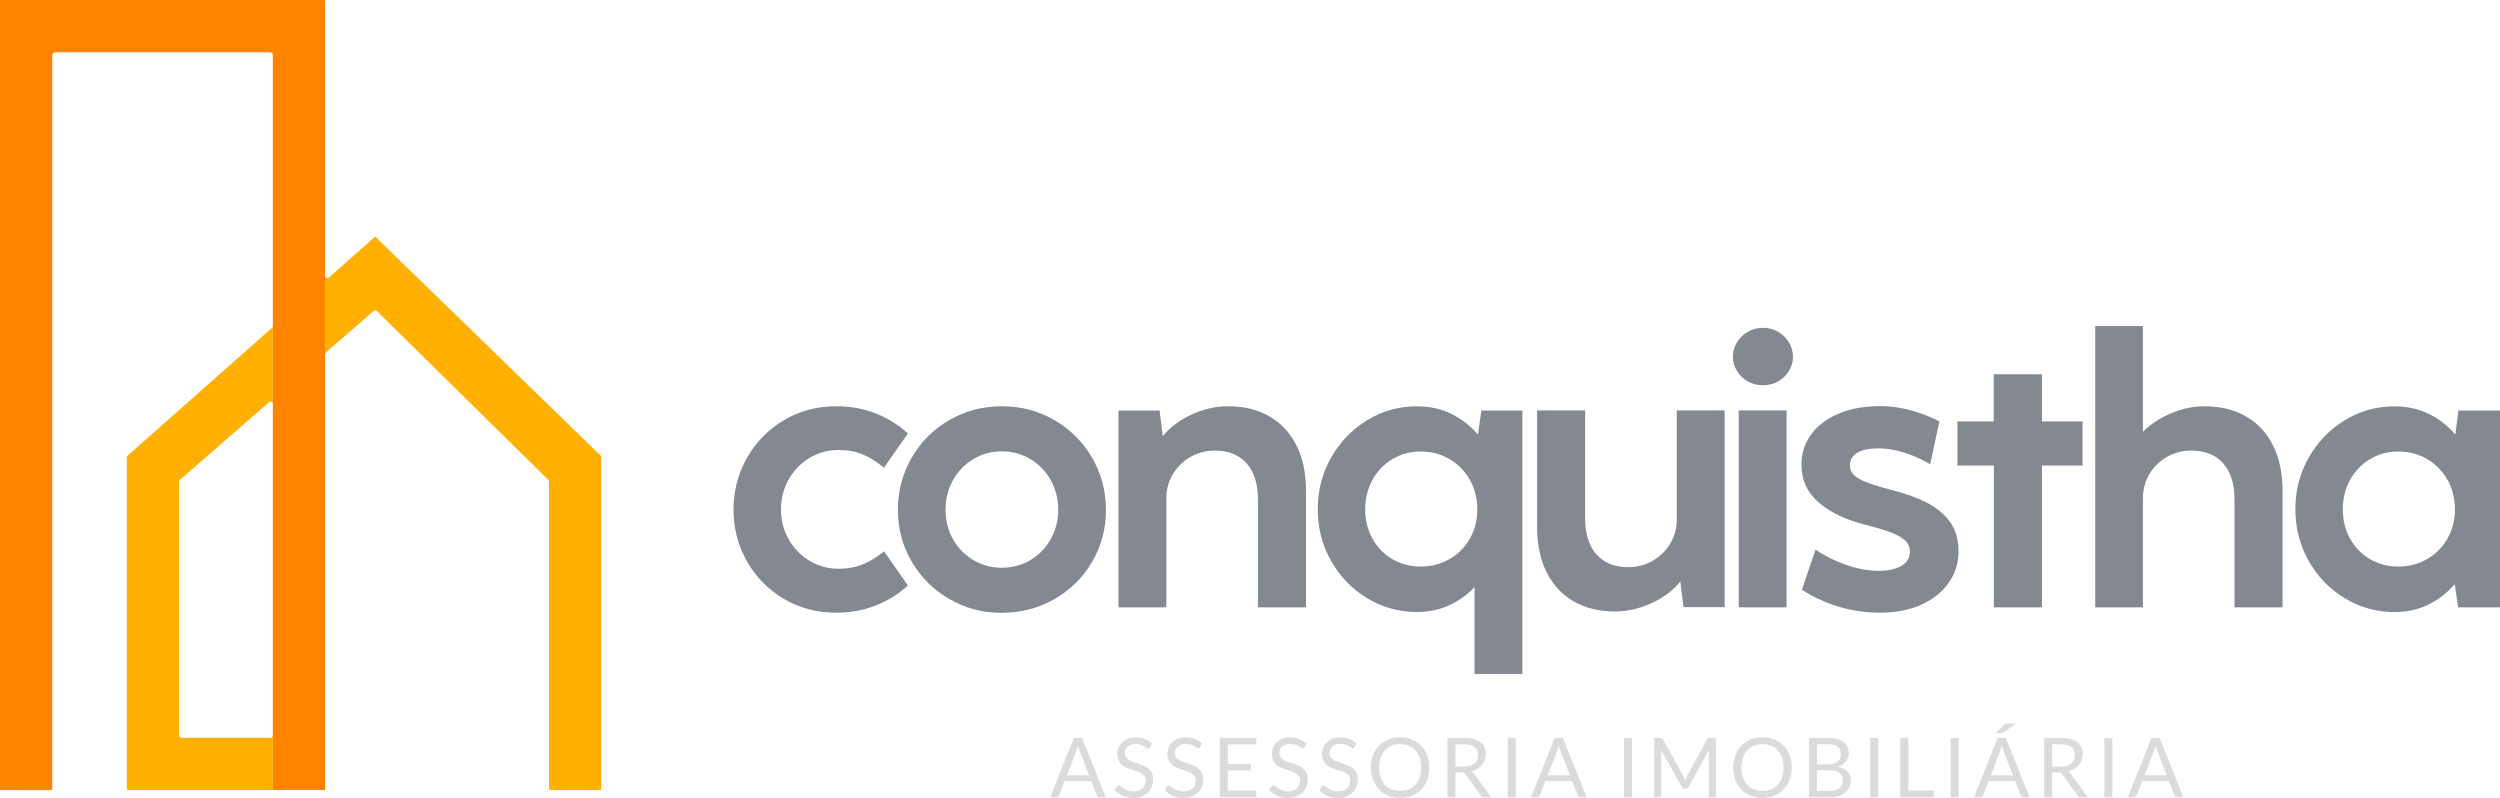<?xml version="1.0" encoding="UTF-8"?>
<svg id="Camada_2" data-name="Camada 2" xmlns="http://www.w3.org/2000/svg" viewBox="0 0 658.49 210.17">
  <defs>
    <style>
      .cls-1 {
        fill: none;
      }

      .cls-1, .cls-2, .cls-3, .cls-4, .cls-5 {
        stroke-width: 0px;
      }

      .cls-2 {
        fill: #ffb000;
      }

      .cls-3 {
        fill: #838891;
      }

      .cls-4 {
        fill: #ff8500;
      }

      .cls-5 {
        fill: #dbdbdb;
      }
    </style>
  </defs>
  <g id="Camada_1-2" data-name="Camada 1">
    <g>
      <g>
        <path class="cls-1" d="m71.51,105.83c-.22-.1-.47-.06-.65.1l-23.48,20.48c-.13.12-.21.28-.21.46v66.86c0,.34.27.61.61.61h23.48c.34,0,.61-.27.61-.61v-87.34c0-.24-.14-.45-.36-.55Z"/>
        <path class="cls-2" d="m71.26,194.33h-23.48c-.34,0-.61-.27-.61-.61v-66.86c0-.18.08-.34.21-.46l23.48-20.48c.18-.16.43-.19.65-.1.22.1.36.31.36.55v-20.49c0,.17-.07.34-.21.46l-38.22,33.82s-.03.04-.03.07v87.6c0,.14.12.26.26.26h38.2v-14.37c0,.34-.27.61-.61.61Z"/>
        <path class="cls-2" d="m158.35,120.15l-59.47-57.77s-.09-.04-.13,0h0s-12.11,10.71-12.11,10.71c-.18.16-.43.2-.65.1-.22-.1-.36-.31-.36-.56v20.68c0-.18.08-.34.21-.46l12.57-10.96c.11-.1.26-.15.4-.15.16,0,.31.06.43.17l45.19,44.49c.12.11.18.27.18.43v80.99c0,.14.12.26.26.26h13.25c.14,0,.26-.12.26-.26v-87.61s-.01-.05-.03-.07Z"/>
        <path class="cls-4" d="m85.38,0H.26c-.14,0-.26.12-.26.26v207.58c0,.14.12.26.26.26h13.25c.14,0,.26-.12.26-.26V14.53c0-.43.35-.77.77-.77h56.56c.43,0,.77.35.77.77v193.56h13.5c.14,0,.26-.12.26-.26V.26c0-.14-.12-.26-.26-.26Z"/>
      </g>
      <g>
        <g>
          <path class="cls-5" d="m291.26,210h-1.64c-.19,0-.34-.05-.46-.14s-.2-.21-.26-.36l-1.46-3.77h-7.01l-1.46,3.77c-.05.13-.14.25-.26.35-.12.1-.28.15-.46.15h-1.64l6.25-15.63h2.15l6.25,15.63Zm-10.24-5.8h5.84l-2.45-6.36c-.16-.39-.32-.88-.47-1.47-.08.3-.16.57-.23.82-.08.25-.15.47-.22.66l-2.45,6.35Z"/>
          <path class="cls-5" d="m302.88,196.81c-.07.11-.13.19-.21.25-.07.05-.17.08-.28.08-.12,0-.27-.06-.43-.19s-.37-.26-.62-.41c-.25-.15-.55-.29-.9-.41-.35-.12-.78-.19-1.28-.19-.47,0-.89.06-1.25.19-.36.13-.67.3-.91.52s-.43.47-.55.77-.19.61-.19.95c0,.44.11.8.32,1.09.21.29.5.53.85.74s.75.38,1.2.53.91.3,1.37.46c.47.16.93.34,1.37.54.45.2.85.45,1.2.76.35.31.64.68.85,1.12.21.44.32.99.32,1.64,0,.68-.12,1.33-.35,1.93-.23.6-.57,1.12-1.02,1.57-.45.44-1,.79-1.65,1.05-.65.25-1.39.38-2.22.38-1.01,0-1.93-.18-2.77-.55-.83-.37-1.54-.86-2.13-1.49l.61-1c.06-.08.13-.15.21-.2.08-.05.18-.08.28-.08.15,0,.33.08.52.25.2.16.44.34.74.54.29.2.65.38,1.07.54.42.16.93.25,1.53.25.5,0,.95-.07,1.34-.21.39-.14.73-.33,1-.58.27-.25.48-.55.63-.9.14-.35.22-.74.22-1.17,0-.47-.11-.86-.32-1.16s-.5-.55-.85-.76c-.35-.2-.75-.38-1.19-.52-.45-.14-.91-.29-1.37-.44-.47-.15-.93-.32-1.37-.52-.45-.2-.85-.45-1.19-.76-.35-.31-.63-.7-.85-1.17-.21-.47-.32-1.05-.32-1.74,0-.55.11-1.09.32-1.6s.53-.98.93-1.37c.41-.4.91-.72,1.51-.96.6-.24,1.29-.36,2.07-.36.87,0,1.67.14,2.39.41.72.28,1.35.68,1.89,1.2l-.51,1Z"/>
          <path class="cls-5" d="m316.08,196.81c-.07.11-.13.19-.21.25-.07.05-.17.08-.28.08-.12,0-.27-.06-.43-.19s-.37-.26-.62-.41c-.25-.15-.55-.29-.9-.41-.35-.12-.78-.19-1.28-.19-.47,0-.89.06-1.25.19-.36.13-.67.3-.91.52s-.43.47-.55.77-.19.61-.19.95c0,.44.11.8.32,1.09.21.29.5.53.85.74s.75.38,1.2.53.91.3,1.37.46c.47.16.93.34,1.37.54.45.2.85.45,1.2.76.35.31.64.68.85,1.12.21.44.32.99.32,1.64,0,.68-.12,1.33-.35,1.93-.23.6-.57,1.12-1.02,1.57-.45.44-1,.79-1.65,1.05-.65.25-1.39.38-2.22.38-1.01,0-1.93-.18-2.77-.55-.83-.37-1.54-.86-2.13-1.49l.61-1c.06-.08.13-.15.21-.2.08-.05.18-.08.28-.08.15,0,.33.08.52.25.2.16.44.34.74.54.29.2.65.38,1.07.54.42.16.93.25,1.53.25.5,0,.95-.07,1.34-.21.39-.14.73-.33,1-.58.27-.25.48-.55.63-.9.14-.35.22-.74.22-1.17,0-.47-.11-.86-.32-1.16s-.5-.55-.85-.76c-.35-.2-.75-.38-1.19-.52-.45-.14-.91-.29-1.37-.44-.47-.15-.93-.32-1.37-.52-.45-.2-.85-.45-1.19-.76-.35-.31-.63-.7-.85-1.17-.21-.47-.32-1.05-.32-1.74,0-.55.11-1.09.32-1.6s.53-.98.93-1.37c.41-.4.91-.72,1.51-.96.6-.24,1.29-.36,2.07-.36.87,0,1.67.14,2.39.41.72.28,1.35.68,1.89,1.2l-.51,1Z"/>
          <path class="cls-5" d="m330.91,194.36v1.72h-7.51v5.19h6.08v1.66h-6.08v5.33h7.51v1.72h-9.63v-15.63h9.63Z"/>
          <path class="cls-5" d="m343.59,196.81c-.07.11-.13.19-.21.25-.07.05-.17.08-.28.08-.12,0-.27-.06-.43-.19s-.37-.26-.62-.41c-.25-.15-.55-.29-.9-.41-.35-.12-.78-.19-1.28-.19-.47,0-.89.06-1.25.19-.36.13-.67.3-.91.52s-.43.47-.55.77-.19.61-.19.95c0,.44.11.8.32,1.09.21.29.5.53.85.74s.75.38,1.2.53.91.3,1.37.46c.47.16.93.34,1.37.54.45.2.85.45,1.2.76.35.31.64.68.85,1.12.21.44.32.99.32,1.64,0,.68-.12,1.33-.35,1.93-.23.6-.57,1.12-1.02,1.57-.45.44-1,.79-1.65,1.05-.65.25-1.39.38-2.22.38-1.01,0-1.93-.18-2.77-.55-.83-.37-1.54-.86-2.13-1.49l.61-1c.06-.08.13-.15.21-.2.08-.05.18-.08.28-.08.15,0,.33.08.52.25.2.16.44.34.74.54.29.2.65.38,1.07.54.42.16.93.25,1.53.25.5,0,.95-.07,1.34-.21.39-.14.73-.33,1-.58.27-.25.48-.55.63-.9.14-.35.22-.74.22-1.17,0-.47-.11-.86-.32-1.16s-.5-.55-.85-.76c-.35-.2-.75-.38-1.19-.52-.45-.14-.91-.29-1.37-.44-.47-.15-.93-.32-1.37-.52-.45-.2-.85-.45-1.19-.76-.35-.31-.63-.7-.85-1.17-.21-.47-.32-1.05-.32-1.74,0-.55.11-1.09.32-1.6s.53-.98.93-1.37c.41-.4.91-.72,1.51-.96.6-.24,1.29-.36,2.07-.36.87,0,1.67.14,2.39.41.72.28,1.35.68,1.89,1.2l-.51,1Z"/>
          <path class="cls-5" d="m356.79,196.81c-.07.11-.13.19-.21.25-.07.05-.17.08-.28.08-.12,0-.27-.06-.43-.19s-.37-.26-.62-.41c-.25-.15-.55-.29-.9-.41-.35-.12-.78-.19-1.28-.19-.47,0-.89.06-1.25.19-.36.13-.67.3-.91.52s-.43.47-.55.77-.19.61-.19.95c0,.44.11.8.32,1.09.21.29.5.53.85.74s.75.38,1.2.53.91.3,1.37.46c.47.16.93.34,1.37.54.45.2.85.45,1.2.76.35.31.64.68.85,1.12.21.44.32.99.32,1.64,0,.68-.12,1.33-.35,1.93-.23.6-.57,1.12-1.02,1.57-.45.44-1,.79-1.65,1.05-.65.25-1.39.38-2.22.38-1.01,0-1.93-.18-2.77-.55-.83-.37-1.54-.86-2.13-1.49l.61-1c.06-.08.13-.15.21-.2.08-.05.18-.08.28-.08.15,0,.33.08.52.25.2.16.44.34.74.54.29.2.65.38,1.07.54.42.16.93.25,1.53.25.5,0,.95-.07,1.34-.21.39-.14.73-.33,1-.58.27-.25.48-.55.63-.9.14-.35.22-.74.22-1.17,0-.47-.11-.86-.32-1.16s-.5-.55-.85-.76c-.35-.2-.75-.38-1.19-.52-.45-.14-.91-.29-1.37-.44-.47-.15-.93-.32-1.37-.52-.45-.2-.85-.45-1.19-.76-.35-.31-.63-.7-.85-1.17-.21-.47-.32-1.05-.32-1.74,0-.55.11-1.09.32-1.6s.53-.98.93-1.37c.41-.4.91-.72,1.51-.96.6-.24,1.29-.36,2.07-.36.87,0,1.67.14,2.39.41.72.28,1.35.68,1.89,1.2l-.51,1Z"/>
          <path class="cls-5" d="m376.5,202.18c0,1.17-.19,2.25-.56,3.22-.37.98-.89,1.82-1.57,2.53-.68.71-1.49,1.25-2.44,1.64-.95.39-2,.58-3.15.58s-2.2-.19-3.14-.58c-.95-.39-1.76-.94-2.43-1.64-.68-.71-1.2-1.55-1.57-2.53-.37-.98-.56-2.05-.56-3.22s.19-2.24.56-3.22c.37-.98.89-1.82,1.57-2.53.68-.71,1.49-1.26,2.43-1.65.95-.39,1.99-.59,3.14-.59s2.2.2,3.15.59c.95.39,1.76.94,2.44,1.65.68.71,1.2,1.55,1.57,2.53.37.98.56,2.05.56,3.22Zm-2.17,0c0-.96-.13-1.82-.39-2.59-.26-.76-.63-1.41-1.11-1.94-.48-.53-1.06-.93-1.75-1.22-.68-.28-1.45-.43-2.29-.43s-1.6.14-2.28.43c-.68.28-1.27.69-1.75,1.22-.48.53-.86,1.17-1.12,1.94-.26.76-.39,1.63-.39,2.59s.13,1.82.39,2.58c.26.76.63,1.4,1.12,1.93s1.07.93,1.75,1.21c.68.28,1.44.42,2.28.42s1.61-.14,2.29-.42c.68-.28,1.27-.68,1.75-1.21.48-.53.85-1.17,1.11-1.93.26-.76.39-1.62.39-2.58Z"/>
          <path class="cls-5" d="m383.35,203.47v6.52h-2.11v-15.63h4.42c.99,0,1.84.1,2.56.3s1.31.49,1.78.87c.47.38.82.83,1.04,1.37.23.53.34,1.13.34,1.79,0,.55-.09,1.07-.26,1.55-.17.48-.43.91-.76,1.29-.33.38-.73.71-1.21.98-.48.27-1.02.47-1.62.61.26.15.49.37.7.67l4.56,6.21h-1.88c-.39,0-.67-.15-.85-.45l-4.06-5.59c-.12-.17-.26-.3-.4-.38-.15-.08-.36-.11-.65-.11h-1.6Zm0-1.54h2.21c.62,0,1.16-.07,1.63-.22.47-.15.86-.36,1.18-.63.32-.27.55-.6.71-.98.16-.38.24-.8.24-1.25,0-.93-.31-1.63-.92-2.11-.62-.47-1.53-.71-2.74-.71h-2.31v5.9Z"/>
          <path class="cls-5" d="m399.23,210h-2.12v-15.63h2.12v15.63Z"/>
          <path class="cls-5" d="m417.91,210h-1.64c-.19,0-.34-.05-.46-.14s-.2-.21-.26-.36l-1.46-3.77h-7.01l-1.46,3.77c-.05.13-.14.25-.26.35-.12.1-.28.15-.46.15h-1.64l6.25-15.63h2.15l6.25,15.63Zm-10.24-5.8h5.84l-2.45-6.36c-.16-.39-.32-.88-.47-1.47-.08.3-.16.57-.23.82-.08.25-.15.47-.22.66l-2.45,6.35Z"/>
          <path class="cls-5" d="m429.88,210h-2.12v-15.63h2.12v15.63Z"/>
          <path class="cls-5" d="m443.66,204.9c.08.19.15.39.22.58.07-.2.15-.4.23-.58.08-.19.17-.37.27-.56l5.29-9.61c.09-.17.19-.27.29-.31.1-.04.25-.05.44-.05h1.56v15.63h-1.85v-11.49c0-.15,0-.32.01-.49,0-.17.02-.35.03-.53l-5.36,9.77c-.18.33-.44.49-.76.49h-.31c-.33,0-.58-.16-.76-.49l-5.48-9.81c.02.19.04.37.05.56.01.18.02.35.02.5v11.49h-1.85v-15.63h1.56c.19,0,.33.02.44.05.1.04.2.14.29.31l5.4,9.62c.1.17.19.36.27.55Z"/>
          <path class="cls-5" d="m471.94,202.18c0,1.17-.19,2.25-.56,3.22-.37.98-.89,1.82-1.57,2.53-.68.71-1.49,1.25-2.44,1.64-.95.39-2,.58-3.15.58s-2.2-.19-3.14-.58c-.95-.39-1.76-.94-2.43-1.64-.68-.71-1.2-1.55-1.57-2.53-.37-.98-.56-2.05-.56-3.22s.19-2.24.56-3.22c.37-.98.89-1.82,1.57-2.53.68-.71,1.49-1.26,2.43-1.65.95-.39,1.99-.59,3.14-.59s2.2.2,3.15.59c.95.39,1.76.94,2.44,1.65.68.71,1.2,1.55,1.57,2.53.37.98.56,2.05.56,3.22Zm-2.17,0c0-.96-.13-1.82-.39-2.59-.26-.76-.63-1.41-1.11-1.94-.48-.53-1.06-.93-1.75-1.22-.68-.28-1.45-.43-2.29-.43s-1.6.14-2.28.43c-.68.28-1.27.69-1.75,1.22-.48.53-.86,1.17-1.12,1.94-.26.76-.39,1.63-.39,2.59s.13,1.82.39,2.58c.26.76.63,1.4,1.12,1.93s1.07.93,1.75,1.21c.68.28,1.44.42,2.28.42s1.61-.14,2.29-.42c.68-.28,1.27-.68,1.75-1.21.48-.53.85-1.17,1.11-1.93.26-.76.39-1.62.39-2.58Z"/>
          <path class="cls-5" d="m476.46,210v-15.63h4.99c.96,0,1.79.1,2.48.28.69.19,1.26.46,1.71.81.45.35.78.78.99,1.28.21.51.32,1.07.32,1.71,0,.39-.06.76-.18,1.11-.12.36-.3.69-.55.99-.24.31-.55.58-.92.82-.37.24-.8.44-1.29.59,1.14.23,2,.64,2.59,1.23.58.6.87,1.38.87,2.36,0,.66-.12,1.27-.37,1.81-.24.55-.6,1.01-1.07,1.41-.47.39-1.04.7-1.72.91-.68.21-1.46.32-2.33.32h-5.53Zm2.12-8.63h2.79c.6,0,1.11-.07,1.55-.2.44-.13.8-.31,1.09-.55.29-.23.5-.51.64-.85.14-.33.21-.69.21-1.09,0-.92-.28-1.59-.83-2.02s-1.41-.64-2.57-.64h-2.87v5.33Zm0,1.51v5.44h3.38c.6,0,1.12-.07,1.55-.21.43-.14.79-.33,1.07-.58s.49-.55.62-.89c.13-.35.2-.73.2-1.14,0-.81-.29-1.45-.86-1.91-.57-.47-1.43-.7-2.59-.7h-3.37Z"/>
          <path class="cls-5" d="m494.72,210h-2.12v-15.63h2.12v15.63Z"/>
          <path class="cls-5" d="m502.66,208.22h6.76v1.78h-8.88v-15.63h2.12v13.85Z"/>
          <path class="cls-5" d="m515.91,210h-2.12v-15.63h2.12v15.63Z"/>
          <path class="cls-5" d="m534.59,210h-1.64c-.19,0-.34-.05-.46-.14s-.2-.21-.26-.36l-1.46-3.77h-7.01l-1.46,3.77c-.05.13-.14.25-.26.35-.12.1-.28.15-.46.15h-1.64l6.25-15.63h2.15l6.25,15.63Zm-10.24-5.8h5.84l-2.45-6.36c-.16-.39-.32-.88-.47-1.47-.08.3-.16.57-.23.82-.08.25-.15.47-.22.66l-2.45,6.35Zm6.62-13.64l-3.21,2.36c-.12.09-.23.15-.33.17s-.22.04-.37.04h-1.51l2.3-2.21c.07-.07.14-.13.2-.17.06-.04.13-.08.19-.11s.14-.05.22-.06c.08-.01.18-.02.31-.02h2.19Z"/>
          <path class="cls-5" d="m540.53,203.47v6.52h-2.11v-15.63h4.42c.99,0,1.84.1,2.56.3s1.31.49,1.78.87c.47.38.82.83,1.04,1.37.23.53.34,1.13.34,1.79,0,.55-.09,1.07-.26,1.55-.17.48-.43.91-.76,1.29-.33.38-.73.71-1.21.98-.48.27-1.02.47-1.62.61.26.15.49.37.7.67l4.56,6.21h-1.88c-.39,0-.67-.15-.85-.45l-4.06-5.59c-.12-.17-.26-.3-.4-.38-.15-.08-.36-.11-.65-.11h-1.6Zm0-1.54h2.21c.62,0,1.16-.07,1.63-.22.47-.15.86-.36,1.18-.63.32-.27.55-.6.71-.98.16-.38.24-.8.24-1.25,0-.93-.31-1.63-.92-2.11-.62-.47-1.53-.71-2.74-.71h-2.31v5.9Z"/>
          <path class="cls-5" d="m556.4,210h-2.12v-15.63h2.12v15.63Z"/>
          <path class="cls-5" d="m575.09,210h-1.64c-.19,0-.34-.05-.46-.14s-.2-.21-.26-.36l-1.46-3.77h-7.01l-1.46,3.77c-.05.13-.14.25-.26.35-.12.1-.28.15-.46.15h-1.64l6.25-15.63h2.15l6.25,15.63Zm-10.24-5.8h5.84l-2.45-6.36c-.16-.39-.32-.88-.47-1.47-.08.3-.16.57-.23.82-.08.25-.15.47-.22.66l-2.45,6.35Z"/>
        </g>
        <g>
          <path class="cls-3" d="m206.46,157.74c-4.12-2.44-7.36-5.74-9.72-9.89-2.36-4.15-3.54-8.69-3.54-13.6s1.19-9.5,3.56-13.67c2.37-4.17,5.62-7.48,9.74-9.92,4.12-2.44,8.7-3.66,13.75-3.66,3.76,0,7.24.64,10.43,1.9,3.2,1.27,6.02,3.03,8.46,5.27l-6.33,9.05c-1.78-1.55-3.63-2.72-5.54-3.51s-4.04-1.19-6.38-1.19c-2.74,0-5.27.68-7.59,2.05-2.32,1.37-4.17,3.26-5.54,5.66-1.37,2.41-2.05,5.08-2.05,8.01s.69,5.54,2.08,7.91c1.38,2.37,3.24,4.25,5.56,5.61,2.32,1.37,4.84,2.05,7.54,2.05,2.34,0,4.48-.4,6.4-1.19,1.93-.79,3.78-1.93,5.56-3.41l6.28,9c-2.41,2.24-5.23,4-8.46,5.27-3.23,1.27-6.69,1.9-10.39,1.9-5.11,0-9.73-1.22-13.85-3.66Z"/>
          <path class="cls-3" d="m250.02,157.77c-4.17-2.42-7.47-5.7-9.89-9.84-2.42-4.14-3.63-8.68-3.63-13.62s1.21-9.56,3.63-13.75c2.42-4.19,5.73-7.49,9.92-9.92,4.19-2.42,8.8-3.63,13.85-3.63s9.66,1.22,13.85,3.66c4.19,2.44,7.49,5.74,9.92,9.92,2.42,4.17,3.63,8.75,3.63,13.72s-1.21,9.5-3.63,13.65-5.74,7.43-9.94,9.84-8.84,3.61-13.92,3.61-9.6-1.21-13.77-3.64Zm21.36-10.24c2.26-1.34,4.05-3.17,5.37-5.51,1.32-2.34,1.98-4.93,1.98-7.76s-.66-5.47-1.98-7.81c-1.32-2.34-3.12-4.19-5.39-5.54-2.27-1.35-4.76-2.03-7.47-2.03s-5.23.68-7.49,2.03c-2.26,1.35-4.05,3.2-5.37,5.54-1.32,2.34-1.98,4.95-1.98,7.81s.66,5.46,1.98,7.79c1.32,2.32,3.11,4.15,5.37,5.49,2.26,1.34,4.75,2,7.49,2s5.23-.67,7.49-2Z"/>
          <path class="cls-3" d="m334.33,109.65c3.08,1.76,5.46,4.32,7.15,7.67,1.68,3.35,2.52,7.34,2.52,11.99v30.66h-12.66v-28.44c0-4.09-1-7.25-2.99-9.49-1.99-2.24-4.77-3.36-8.33-3.36-2.34,0-4.49.56-6.45,1.68-1.96,1.12-3.51,2.64-4.65,4.55-1.14,1.91-1.71,4.02-1.71,6.33v28.73h-12.61v-51.83h10.83l.84,6.73c1.91-2.34,4.45-4.24,7.62-5.69,3.16-1.45,6.36-2.18,9.59-2.18,4.15,0,7.77.88,10.86,2.65Z"/>
          <path class="cls-3" d="m390.16,108.14h10.83v69.38h-12.61v-22.85c-1.95,2.04-4.2,3.64-6.75,4.8-2.56,1.15-5.38,1.73-8.48,1.73-4.68,0-9.03-1.21-13.03-3.63s-7.18-5.7-9.52-9.84c-2.34-4.14-3.51-8.68-3.51-13.62s1.18-9.49,3.54-13.62c2.36-4.14,5.53-7.42,9.52-9.84,3.99-2.42,8.32-3.63,13.01-3.63,3.36,0,6.4.66,9.1,1.98,2.7,1.32,5.04,3.15,7.02,5.49l.89-6.33Zm-8.41,39.14c2.27-1.3,4.07-3.1,5.39-5.39,1.32-2.29,1.98-4.87,1.98-7.74s-.66-5.46-1.98-7.79c-1.32-2.32-3.12-4.15-5.39-5.46-2.27-1.32-4.78-1.98-7.52-1.98s-5.18.66-7.42,1.98c-2.24,1.32-4.01,3.14-5.29,5.46-1.29,2.32-1.93,4.92-1.93,7.79s.64,5.46,1.93,7.76c1.29,2.31,3.04,4.1,5.27,5.39,2.23,1.29,4.71,1.93,7.44,1.93s5.24-.65,7.52-1.95Z"/>
          <path class="cls-3" d="m441.65,108.09h12.61v51.83h-10.83l-.84-6.73c-1.91,2.34-4.45,4.24-7.62,5.69-3.17,1.45-6.36,2.18-9.59,2.18-4.15,0-7.77-.88-10.85-2.65-3.08-1.76-5.47-4.32-7.15-7.67-1.68-3.35-2.52-7.34-2.52-11.99v-30.66h12.66v28.44c0,4.09,1,7.25,2.99,9.5,1.99,2.24,4.77,3.36,8.33,3.36,2.34,0,4.49-.56,6.45-1.68,1.96-1.12,3.51-2.64,4.65-4.55,1.14-1.91,1.71-4.02,1.71-6.33v-28.73Z"/>
          <path class="cls-3" d="m460.27,100.41c-1.2-.71-2.14-1.64-2.82-2.79-.68-1.15-1.01-2.37-1.01-3.66s.34-2.51,1.01-3.68c.68-1.17,1.62-2.12,2.82-2.84,1.2-.72,2.56-1.09,4.08-1.09s2.88.36,4.08,1.09c1.2.73,2.14,1.67,2.82,2.84.68,1.17,1.01,2.4,1.01,3.68s-.34,2.51-1.01,3.66c-.68,1.15-1.62,2.09-2.82,2.79-1.2.71-2.56,1.06-4.08,1.06s-2.88-.35-4.08-1.06Zm10.31,59.56h-12.61v-51.88h12.61v51.88Z"/>
          <path class="cls-3" d="m537.84,159.97h-12.66v-37.35h-9.6v-11.62h9.55v-12.42h12.71v12.42h10.7v11.62h-10.7v37.35Z"/>
          <path class="cls-3" d="m591.53,109.65c3.1,1.76,5.49,4.32,7.17,7.67,1.68,3.35,2.52,7.34,2.52,11.99v30.66h-12.66v-28.44c0-4.09-1-7.25-2.99-9.49-1.99-2.24-4.79-3.36-8.38-3.36-2.34,0-4.49.56-6.45,1.68-1.96,1.12-3.5,2.64-4.62,4.55-1.12,1.91-1.68,4.02-1.68,6.33v28.73h-12.56v-74.08h12.56v27.84c2.01-2.01,4.48-3.63,7.42-4.87,2.93-1.24,5.88-1.85,8.85-1.85,4.12,0,7.73.88,10.83,2.65Z"/>
          <path class="cls-3" d="m647.51,108.14h10.98v51.83h-11.03l-.89-6.08c-1.98,2.27-4.3,4.06-6.97,5.37s-5.65,1.95-8.95,1.95c-4.68,0-9.03-1.21-13.03-3.63-4.01-2.42-7.18-5.7-9.52-9.84-2.34-4.14-3.51-8.68-3.51-13.62s1.18-9.49,3.54-13.62c2.36-4.14,5.53-7.42,9.52-9.84,3.99-2.42,8.32-3.63,13.01-3.63,3.36,0,6.39.66,9.07,1.98,2.69,1.32,5.02,3.13,7,5.44l.79-6.28Zm-8.26,39.14c2.27-1.3,4.07-3.1,5.39-5.39,1.32-2.29,1.98-4.87,1.98-7.74s-.66-5.46-1.98-7.79c-1.32-2.32-3.12-4.15-5.39-5.46-2.27-1.32-4.78-1.98-7.52-1.98s-5.18.66-7.42,1.98c-2.24,1.32-4.01,3.14-5.29,5.46-1.29,2.32-1.93,4.92-1.93,7.79s.64,5.46,1.93,7.76c1.29,2.31,3.04,4.1,5.27,5.39,2.23,1.29,4.71,1.93,7.44,1.93s5.24-.65,7.52-1.95Z"/>
          <path class="cls-3" d="m507.47,132.35c-2.61-1.3-5.8-2.43-9.59-3.39-2.77-.72-4.91-1.39-6.43-2-1.52-.61-2.6-1.26-3.24-1.95-.64-.69-.96-1.52-.96-2.47,0-1.38.63-2.47,1.9-3.26s3.14-1.19,5.61-1.19c2.27,0,4.71.43,7.29,1.29,2.47.82,4.58,1.79,6.34,2.91,0,0,1.49-6.77,2.44-11.27-1.73-.92-3.56-1.7-5.51-2.34-3.48-1.14-6.83-1.71-10.06-1.71-4.29,0-8,.68-11.13,2.05-3.13,1.37-5.52,3.21-7.17,5.54-1.65,2.32-2.47,4.92-2.47,7.79,0,4.09,1.54,7.44,4.62,10.06,3.08,2.62,7.2,4.57,12.34,5.86,2.93.73,5.23,1.42,6.87,2.08,1.65.66,2.85,1.37,3.61,2.13.76.76,1.14,1.68,1.14,2.77,0,1.62-.73,2.87-2.2,3.76-1.47.89-3.45,1.34-5.96,1.34-2.9,0-5.88-.55-8.93-1.66-2.98-1.08-5.57-2.39-7.77-3.92l-3.6,10.58c2.51,1.61,5.22,2.93,8.13,3.95,3.92,1.38,8.11,2.08,12.56,2.08,4.02,0,7.6-.7,10.73-2.1,3.13-1.4,5.55-3.33,7.27-5.79,1.71-2.46,2.57-5.22,2.57-8.28s-.75-5.65-2.25-7.74c-1.5-2.09-3.55-3.79-6.16-5.09Z"/>
        </g>
      </g>
    </g>
  </g>
</svg>